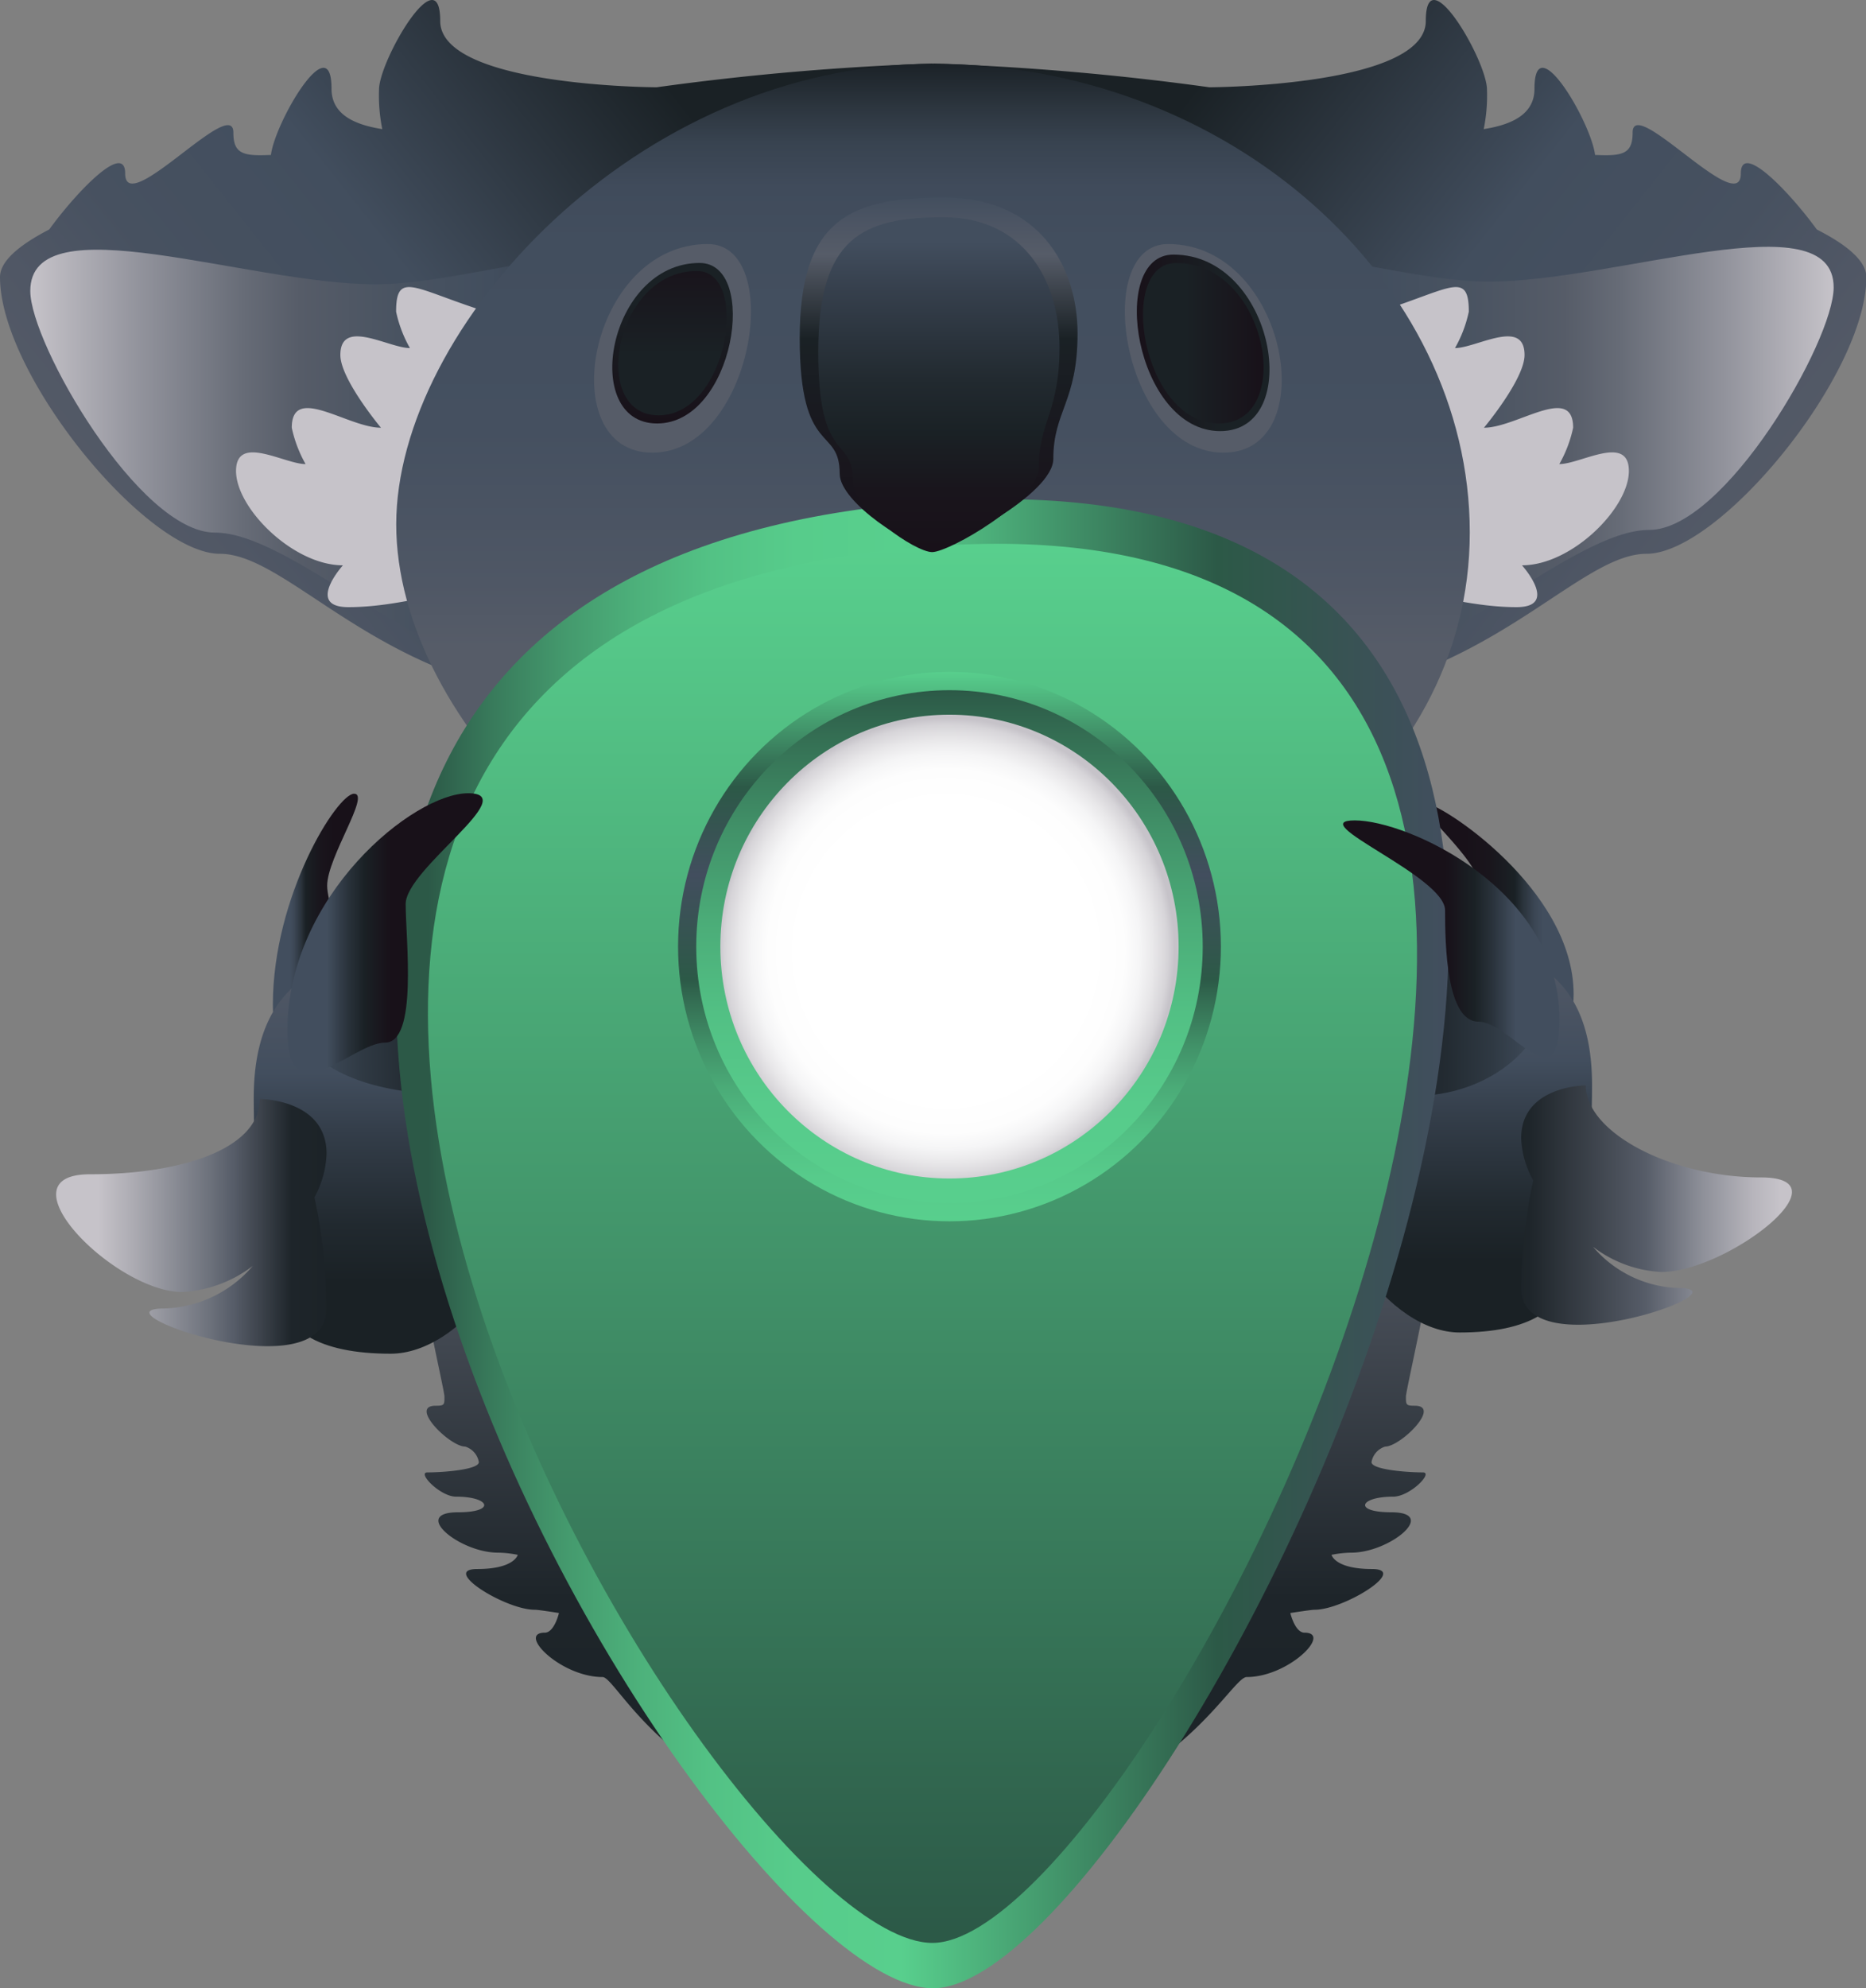 <svg xmlns="http://www.w3.org/2000/svg" xmlns:xlink="http://www.w3.org/1999/xlink" viewBox="0 0 154 164"><rect x="0" y="0" width="154" height="164" fill="#808080" stroke="none"/><defs><style>.a{fill:url(#a);}.b{fill:url(#b);}.c{fill:url(#c);}.d{fill:url(#d);}.e{fill:url(#e);}.f{fill:url(#f);}.g{fill:url(#g);}.h{fill:url(#h);}.i{fill:url(#i);}.j{fill:url(#j);}.k{fill:url(#k);}.l{fill:url(#l);}.m{fill:url(#m);}.n{fill:url(#n);}.o{fill:url(#o);}.p{fill:url(#p);}.q{fill:url(#q);}.r{fill:url(#r);}.s{fill:url(#s);}.t{fill:url(#t);}.u{fill:url(#u);}.v{fill:url(#v);}.w{fill:#565c68;}.x{fill:url(#w);}.y{fill:url(#x);}.z{fill:url(#y);}.aa{fill:url(#z);}.ab{fill:url(#aa);}.ac{fill:url(#ab);}.ad{fill:url(#ac);}</style><linearGradient id="a" x1="76.36" y1="166.34" x2="76.36" y2="22.17" gradientUnits="userSpaceOnUse"><stop offset="0.01" stop-color="#1a2125"/><stop offset="0.24" stop-color="#1e252a"/><stop offset="0.42" stop-color="#494f59"/><stop offset="0.47" stop-color="#565c68"/><stop offset="0.64" stop-color="#8e9099"/><stop offset="0.79" stop-color="#b7b5bc"/><stop offset="0.87" stop-color="#c6c3c9"/></linearGradient><linearGradient id="b" x1="484.59" y1="-0.85" x2="419.63" y2="50.75" gradientTransform="matrix(-1, 0, 0, 1, 563.19, 0)" gradientUnits="userSpaceOnUse"><stop offset="0.25" stop-color="#1a2125"/><stop offset="0.57" stop-color="#424e5e"/><stop offset="0.76" stop-color="#475160"/><stop offset="0.87" stop-color="#505765"/><stop offset="1" stop-color="#565c68"/></linearGradient><linearGradient id="c" x1="75.4" y1="-0.85" x2="10.44" y2="50.75" gradientTransform="matrix(1, 0, 0, 1, 0, 0)" xlink:href="#b"/><linearGradient id="d" x1="320.94" y1="37.46" x2="379.46" y2="37.46" gradientTransform="matrix(-1, 0, 0, 1, 472.29, 0)" gradientUnits="userSpaceOnUse"><stop offset="0" stop-color="#c6c3c9"/><stop offset="0.15" stop-color="#93949d"/><stop offset="0.3" stop-color="#676c77"/><stop offset="0.38" stop-color="#565c68"/><stop offset="0.52" stop-color="#495361"/><stop offset="0.65" stop-color="#424e5e"/><stop offset="1" stop-color="#1a2125"/></linearGradient><linearGradient id="e" x1="2.5" y1="37.69" x2="61.02" y2="37.69" gradientTransform="matrix(1, 0, 0, 1, 0, 0)" xlink:href="#d"/><linearGradient id="f" x1="398.25" y1="36.91" x2="366.95" y2="36.91" gradientTransform="matrix(-1, 0, 0, 1, 488.41, 0)" gradientUnits="userSpaceOnUse"><stop offset="0.31" stop-color="#565c68"/><stop offset="0.36" stop-color="#5d626e"/><stop offset="0.43" stop-color="#70747e"/><stop offset="0.51" stop-color="#8f9099"/><stop offset="0.6" stop-color="#b9b7be"/><stop offset="0.63" stop-color="#c6c3c9"/><stop offset="0.99" stop-color="#c6c3c9"/><stop offset="1" stop-color="#c6c3c9"/></linearGradient><linearGradient id="g" x1="63.75" y1="36.91" x2="32.45" y2="36.91" gradientUnits="userSpaceOnUse"><stop offset="0.31" stop-color="#565c68"/><stop offset="0.37" stop-color="#5d626e"/><stop offset="0.46" stop-color="#70747e"/><stop offset="0.56" stop-color="#8f9099"/><stop offset="0.68" stop-color="#b9b7be"/><stop offset="0.71" stop-color="#c6c3c9"/><stop offset="1" stop-color="#c6c3c9"/><stop offset="1" stop-color="#c6c3c9"/></linearGradient><linearGradient id="h" x1="77" y1="5.05" x2="77" y2="79.42" gradientUnits="userSpaceOnUse"><stop offset="0" stop-color="#1a2125"/><stop offset="0" stop-color="#1a2126"/><stop offset="0.05" stop-color="#2c353e"/><stop offset="0.09" stop-color="#384350"/><stop offset="0.14" stop-color="#404b5b"/><stop offset="0.2" stop-color="#424e5e"/><stop offset="0.41" stop-color="#455060"/><stop offset="0.58" stop-color="#4f5765"/><stop offset="0.65" stop-color="#565c68"/><stop offset="0.7" stop-color="#565c68"/><stop offset="1" stop-color="#565c68"/></linearGradient><linearGradient id="i" x1="118.44" y1="75.63" x2="127.34" y2="75.63" gradientUnits="userSpaceOnUse"><stop offset="0.27" stop-color="#181119"/><stop offset="0.5" stop-color="#19151c"/><stop offset="0.74" stop-color="#1a2125"/><stop offset="0.82" stop-color="#2b343d"/><stop offset="0.93" stop-color="#3c4755"/><stop offset="1" stop-color="#424e5e"/></linearGradient><linearGradient id="j" x1="435.96" y1="-13.02" x2="467.95" y2="-13.02" gradientTransform="translate(132.77 545.82) rotate(-90)" gradientUnits="userSpaceOnUse"><stop offset="0.18" stop-color="#1a2125"/><stop offset="0.32" stop-color="#21292f"/><stop offset="0.56" stop-color="#343e4a"/><stop offset="0.7" stop-color="#424e5e"/><stop offset="0.9" stop-color="#4e5664"/><stop offset="1" stop-color="#565c68"/></linearGradient><linearGradient id="k" x1="127.12" y1="84.79" x2="109.99" y2="84.65" gradientUnits="userSpaceOnUse"><stop offset="0" stop-color="#424e5e"/><stop offset="0.03" stop-color="#3f4b5a"/><stop offset="0.23" stop-color="#2f3943"/><stop offset="0.45" stop-color="#232b32"/><stop offset="0.7" stop-color="#1c2328"/><stop offset="1" stop-color="#1a2125"/></linearGradient><linearGradient id="l" x1="406.21" y1="75.76" x2="411.19" y2="75.76" gradientTransform="matrix(-1, 0, 0, 1, 435.13, 0)" xlink:href="#i"/><linearGradient id="m" x1="434.13" y1="269.38" x2="467.21" y2="269.38" gradientTransform="matrix(0, -1, -1, 0, 302.36, 545.82)" xlink:href="#j"/><linearGradient id="n" x1="409.26" y1="86.97" x2="391.55" y2="86.83" gradientTransform="matrix(-1, 0, 0, 1, 435.13, 0)" xlink:href="#k"/><linearGradient id="o" x1="453.44" y1="149.12" x2="453.44" y2="121.09" gradientTransform="translate(-119.16 554.3) rotate(-90)" gradientUnits="userSpaceOnUse"><stop offset="0.01" stop-color="#1a2125"/><stop offset="0.21" stop-color="#1e252a"/><stop offset="0.34" stop-color="#494f59"/><stop offset="0.38" stop-color="#565c68"/><stop offset="0.45" stop-color="#6c717b"/><stop offset="0.68" stop-color="#adacb3"/><stop offset="0.78" stop-color="#c6c3c9"/></linearGradient><linearGradient id="p" x1="32.69" y1="102.59" x2="119.57" y2="102.59" gradientUnits="userSpaceOnUse"><stop offset="0.03" stop-color="#2c5947"/><stop offset="0.09" stop-color="#387a5b"/><stop offset="0.16" stop-color="#44996d"/><stop offset="0.23" stop-color="#4db17b"/><stop offset="0.3" stop-color="#53c285"/><stop offset="0.38" stop-color="#57cc8b"/><stop offset="0.48" stop-color="#58cf8d"/><stop offset="0.78" stop-color="#2c5947"/><stop offset="1" stop-color="#424e5e"/></linearGradient><linearGradient id="q" x1="76.13" y1="45.18" x2="76.13" y2="159.66" gradientUnits="userSpaceOnUse"><stop offset="0" stop-color="#58cf8d"/><stop offset="1" stop-color="#2c5947"/></linearGradient><linearGradient id="r" x1="78.36" y1="55.42" x2="78.36" y2="100.73" gradientUnits="userSpaceOnUse"><stop offset="0" stop-color="#58cf8d"/><stop offset="0.21" stop-color="#2c5947"/><stop offset="0.37" stop-color="#424e5e"/><stop offset="0.56" stop-color="#2c5947"/><stop offset="0.6" stop-color="#346e53"/><stop offset="0.68" stop-color="#419168"/><stop offset="0.76" stop-color="#4bac78"/><stop offset="0.84" stop-color="#52c084"/><stop offset="0.92" stop-color="#57cb8b"/><stop offset="1" stop-color="#58cf8d"/></linearGradient><linearGradient id="s" x1="78.36" y1="99.22" x2="78.36" y2="56.93" gradientUnits="userSpaceOnUse"><stop offset="0" stop-color="#58cf8d"/><stop offset="0.19" stop-color="#57cb8b"/><stop offset="0.37" stop-color="#52c084"/><stop offset="0.55" stop-color="#4bac78"/><stop offset="0.73" stop-color="#419168"/><stop offset="0.91" stop-color="#346e53"/><stop offset="1" stop-color="#2c5947"/></linearGradient><radialGradient id="t" cx="78.87" cy="77.68" r="19.04" gradientTransform="translate(0 0) scale(0.99 1.01)" gradientUnits="userSpaceOnUse"><stop offset="0.64" stop-color="#fff"/><stop offset="0.78" stop-color="#fdfdfd"/><stop offset="0.85" stop-color="#f5f5f6"/><stop offset="0.91" stop-color="#e8e7e9"/><stop offset="0.97" stop-color="#d6d4d8"/><stop offset="1" stop-color="#c6c3c9"/></radialGradient><linearGradient id="u" x1="77.48" y1="16.09" x2="77.48" y2="45.01" gradientUnits="userSpaceOnUse"><stop offset="0" stop-color="#424e5e"/><stop offset="0.07" stop-color="#4b5463"/><stop offset="0.17" stop-color="#565c68"/><stop offset="0.41" stop-color="#1a2125"/><stop offset="0.61" stop-color="#191a20"/><stop offset="1" stop-color="#181119"/></linearGradient><linearGradient id="v" x1="77.48" y1="17.73" x2="77.48" y2="45.4" gradientUnits="userSpaceOnUse"><stop offset="0.08" stop-color="#424e5e"/><stop offset="0.22" stop-color="#36404d"/><stop offset="0.49" stop-color="#222a30"/><stop offset="0.65" stop-color="#1a2125"/><stop offset="0.82" stop-color="#19151c"/><stop offset="1" stop-color="#181119"/></linearGradient><linearGradient id="w" x1="55.5" y1="34.78" x2="55.5" y2="19.51" gradientUnits="userSpaceOnUse"><stop offset="0" stop-color="#181119"/><stop offset="0.65" stop-color="#1a2125"/></linearGradient><linearGradient id="x" x1="55.5" y1="34.13" x2="55.5" y2="20.39" gradientUnits="userSpaceOnUse"><stop offset="0.35" stop-color="#1a2125"/><stop offset="1" stop-color="#181119"/></linearGradient><linearGradient id="y" x1="93.83" y1="28.31" x2="104.78" y2="28.31" xlink:href="#w"/><linearGradient id="z" x1="94.32" y1="28.31" x2="104.28" y2="28.31" xlink:href="#x"/><linearGradient id="aa" x1="454.91" y1="431.72" x2="454.91" y2="403.7" gradientTransform="matrix(0, -1, -1, 0, 554.3, 554.3)" gradientUnits="userSpaceOnUse"><stop offset="0.01" stop-color="#1a2125"/><stop offset="0.13" stop-color="#1e252a"/><stop offset="0.39" stop-color="#494f59"/><stop offset="0.47" stop-color="#565c68"/><stop offset="0.64" stop-color="#8e9099"/><stop offset="0.79" stop-color="#b7b5bc"/><stop offset="0.87" stop-color="#c6c3c9"/></linearGradient><linearGradient id="ab" x1="112.4" y1="77.45" x2="125.09" y2="77.45" gradientUnits="userSpaceOnUse"><stop offset="0.54" stop-color="#181119"/><stop offset="0.56" stop-color="#18121a"/><stop offset="0.73" stop-color="#1a2125"/><stop offset="0.85" stop-color="#2a333c"/><stop offset="1" stop-color="#424e5e"/></linearGradient><linearGradient id="ac" x1="396.7" y1="76.99" x2="408.15" y2="76.99" gradientTransform="matrix(-1, 0, 0, 1, 435.13, 0)" xlink:href="#ab"/></defs><title>koala-logo</title><path class="a" d="M117.43,121.45c-1.29,0-4.24-.22-4.24-0.85a1.63,1.63,0,0,1,1.13-1.28c1.27,0,4.67-3.37,2.44-3.37-0.73,0-.73-0.08-0.73-0.75s3.13-13.62,3.13-19.28c0-31.45-18.67-58.88-41.93-59.78-0.19,0-.37,0-0.57,0H76.05c-0.19,0-.38,0-0.57,0C52.22,37,33.55,64.46,33.55,95.92c0,5.66,3.13,18.6,3.13,19.28s0,0.75-.73.75c-2.23,0,1.17,3.37,2.44,3.37a1.63,1.63,0,0,1,1.13,1.28c0,0.63-2.95.85-4.24,0.85-0.89,0,1.05,2,2.35,2,2.81,0,3.33,1.29.17,1.29-3.92,0,.12,3.33,3.29,3.33a8.66,8.66,0,0,1,1.64.18s-0.27,1.17-3.34,1.17,2.3,3.36,4.74,3.36c0.34,0,2,.27,2,0.27s-0.38,1.62-1.17,1.62c-2.32,0,1.3,3.66,4.77,3.66,1.33,0,6.67,12.59,26.34,12.59s25.34-12.59,26.82-12.59c3.47,0,7.09-3.66,4.77-3.66-0.79,0-1.17-1.62-1.17-1.62s1.7-.27,2-0.27c2.44,0,7.81-3.36,4.74-3.36s-3.34-1.17-3.34-1.17a8.66,8.66,0,0,1,1.64-.18c3.17,0,7.21-3.33,3.29-3.33-3.16,0-2.63-1.29.17-1.29C116.38,123.44,118.32,121.45,117.43,121.45Z" transform="translate(0 0)"/><path class="b" d="M99.81,7.2c0.27,0,17.86-.1,17.86-5.47S122.72,5,122.72,7.4a13.81,13.81,0,0,1-.27,3.25c2.5-.39,4.19-1.32,4.19-3.33,0-5.19,4.66,2.73,5,5.46,2.28,0.11,3.1-.08,3.1-1.84,0-3.17,8.93,7.11,8.93,3.37,0-2.66,4,1.5,6.27,4.62,2.58,1.31,4.09,2.64,4.09,3.93,0,8.06-12.1,22.82-18.15,22.82s-14.08,12.08-31.5,12.08L77,5.24A219.24,219.24,0,0,1,99.81,7.2Z" transform="translate(0 0)"/><path class="c" d="M54.19,7.2c-0.27,0-17.86-.1-17.86-5.47S31.28,5,31.28,7.4a13.81,13.81,0,0,0,.27,3.25c-2.5-.39-4.19-1.32-4.19-3.33,0-5.19-4.66,2.73-5,5.46-2.28.11-3.1-.08-3.1-1.84,0-3.17-8.93,7.11-8.93,3.37,0-2.66-4,1.5-6.27,4.62C1.51,20.25,0,21.57,0,22.86c0,8.06,12.1,22.82,18.15,22.82s14.08,12.08,31.5,12.08L77,5.24A219.24,219.24,0,0,0,54.19,7.2Z" transform="translate(0 0)"/><path class="d" d="M122.84,23.23c-10.61,0-30-8.86-30,5.39s-1.64,25.95,18.52,25.95c8,0,18.53-10.86,24.75-10.86s15.22-15.57,15.22-20C151.35,16.46,133.45,23.23,122.84,23.23Z" transform="translate(0 0)"/><path class="e" d="M31,23.45c10.61,0,30-8.86,30,5.39s1.64,25.95-18.52,25.95c-8,0-18.53-10.86-24.75-10.86S2.5,28.35,2.5,24C2.5,16.68,20.4,23.45,31,23.45Z" transform="translate(0 0)"/><path class="f" d="M93.83,28.49c23,0,27.39-8.62,27.39-2.78a10.45,10.45,0,0,1-1.14,3c1.76,0,5.74-2.51,5.74.57,0,2-3.35,6-3.35,6,2.73,0,7.36-3.64,7.36,0a10.45,10.45,0,0,1-1.14,3c1.76,0,5.74-2.51,5.74.57s-4.72,7.78-8.82,7.78c0,0,3.11,3.45-.45,3.45-4.72,0-8.68-1.78-14.67-1.78Z" transform="translate(0 0)"/><path class="g" d="M60.08,28.49c-23,0-27.39-8.62-27.39-2.78a10.45,10.45,0,0,0,1.14,3c-1.76,0-5.74-2.51-5.74.57,0,2,3.35,6,3.35,6-2.73,0-7.36-3.64-7.36,0a10.45,10.45,0,0,0,1.14,3c-1.76,0-5.74-2.51-5.74.57s4.72,7.78,8.82,7.78c0,0-3.11,3.45.45,3.45,4.72,0,8.68-1.78,14.67-1.78Z" transform="translate(0 0)"/><path class="h" d="M121.3,43.92c0,20.68-20.7,35.5-45.17,35.5S32.7,59.46,32.7,43.26s19.83-38,44.3-38S121.3,23.24,121.3,43.92Z" transform="translate(0 0)"/><path class="i" d="M129.87,82c0-8.67-11-15.78-12.31-15.78s4.55,4.64,4.55,6.91-0.44,10.68,1.68,10.68S129.87,87.59,129.87,82Z" transform="translate(0 0)"/><path class="j" d="M108.11,90.4c0-9.25,3.75-12.54,10.23-12.54s13.05,1.51,13.05,11.6-1.86,12.56-1.86,14.45c0,4.19-3.46,6-9.07,6S108.11,101.64,108.11,90.4Z" transform="translate(0 0)"/><path class="k" d="M127.82,81.39c0,5.22-5.36,9-11,9s-5.06-9-5.06-9S127.82,76.17,127.82,81.39Z" transform="translate(0 0)"/><path class="l" d="M22.52,82.88c0-9,5.31-17.41,6.7-17.41S27,70.72,27,73.06s4,11.68,1.8,11.68S22.52,88.67,22.52,82.88Z" transform="translate(0 0)"/><path class="m" d="M45,91.57c0-9.56-3.88-13-10.57-13s-13.49,1.56-13.49,12,1.92,13,1.92,14.93c0,4.33,3.58,6.16,9.38,6.16S45,103.19,45,91.57Z" transform="translate(0 0)"/><path class="n" d="M25.16,85c0,3,5.54,5.22,11.38,5.22S41.77,85,41.77,85,25.16,81.95,25.16,85Z" transform="translate(0 0)"/><path class="o" d="M7.42,96.86c-7.56,0,2.06,9.71,7.61,9.71a10.49,10.49,0,0,0,5.83-2.15,10,10,0,0,1-7.28,3.51c-6.31,0,13.37,7,13.37,0a44.64,44.64,0,0,0-1-9.17,8,8,0,0,0,1-3.6c0-4.51-5.51-4.51-5.51-4.51C21.44,94.76,15,96.86,7.42,96.86Z" transform="translate(0 0)"/><path class="p" d="M77.84,41.33C161.68,36.12,96.51,164,77,164S-12.58,46.95,77.84,41.33Z" transform="translate(0 0)"/><path class="q" d="M77.74,45c78.78-4.9,17.54,115.26-.79,115.26S-7.23,50.31,77.74,45Z" transform="translate(0 0)"/><ellipse class="r" cx="78.36" cy="78.08" rx="22.4" ry="22.66"/><ellipse class="s" cx="78.36" cy="78.08" rx="20.9" ry="21.15"/><ellipse class="t" cx="78.36" cy="78.08" rx="18.91" ry="19.13"/><path class="u" d="M77.93,16.29c7.7,0,11,5.56,11,11.21s-2,6.4-2,10.35c0,2.89-8.51,7.37-10.12,7.37s-7.51-3.77-7.51-6.14c0-4-3.3-1.33-3.3-11.19S70.22,16.29,77.93,16.29Z" transform="translate(0 0)"/><path class="v" d="M77.87,17.92c6.7,0,9.57,5.32,9.57,10.72s-1.71,6.13-1.71,9.9c0,2.77-7.4,7-8.8,7S70.4,42,70.4,39.72c0-3.86-2.87-1.28-2.87-10.7S71.17,17.92,77.87,17.92Z" transform="translate(0 0)"/><path class="w" d="M58.41,20.13c6.43,0,3.72,17.21-4.57,17.21S48.55,20.13,58.41,20.13Z" transform="translate(0 0)"/><path class="x" d="M57.74,21.69c4.94,0,2.86,13.24-3.51,13.24S50.16,21.69,57.74,21.69Z" transform="translate(0 0)"/><path class="y" d="M57.51,22.35c4.45,0,2.57,11.91-3.16,11.91S50.69,22.35,57.51,22.35Z" transform="translate(0 0)"/><path class="w" d="M96.4,20.13c-6.43,0-3.72,17.21,4.57,17.21S106.25,20.13,96.4,20.13Z" transform="translate(0 0)"/><path class="z" d="M96.84,21c-5.44,0-3.15,14.56,3.86,14.56S105.18,21,96.84,21Z" transform="translate(0 0)"/><path class="aa" d="M97.07,21.69c-4.94,0-2.86,13.24,3.51,13.24S104.65,21.69,97.07,21.69Z" transform="translate(0 0)"/><path class="ab" d="M145.33,97.12c7.32,0-2.85,7.8-8.22,7.8a10.15,10.15,0,0,1-5.64-2.08,9.65,9.65,0,0,0,7,3.4c6.11,0-12.93,6.82-12.93,0a43.18,43.18,0,0,1,1-8.87,7.76,7.76,0,0,1-1-3.48c0-4.36,5.33-4.36,5.33-4.36C130.91,93.48,138,97.12,145.33,97.12Z" transform="translate(0 0)"/><path class="ac" d="M128.7,84.08c0-10.76-12.53-16.41-16.89-16.41s7.45,4.59,7.45,7.41,0.11,9.19,2.75,9.19S128.7,91,128.7,84.08Z" transform="translate(0 0)"/><path class="ad" d="M23.72,85c0-11.12,10.41-19.57,14.92-19.57s-5.16,6.23-5.16,9.14S34.5,86,31.78,86,23.72,92.22,23.72,85Z" transform="translate(0 0)"/></svg>